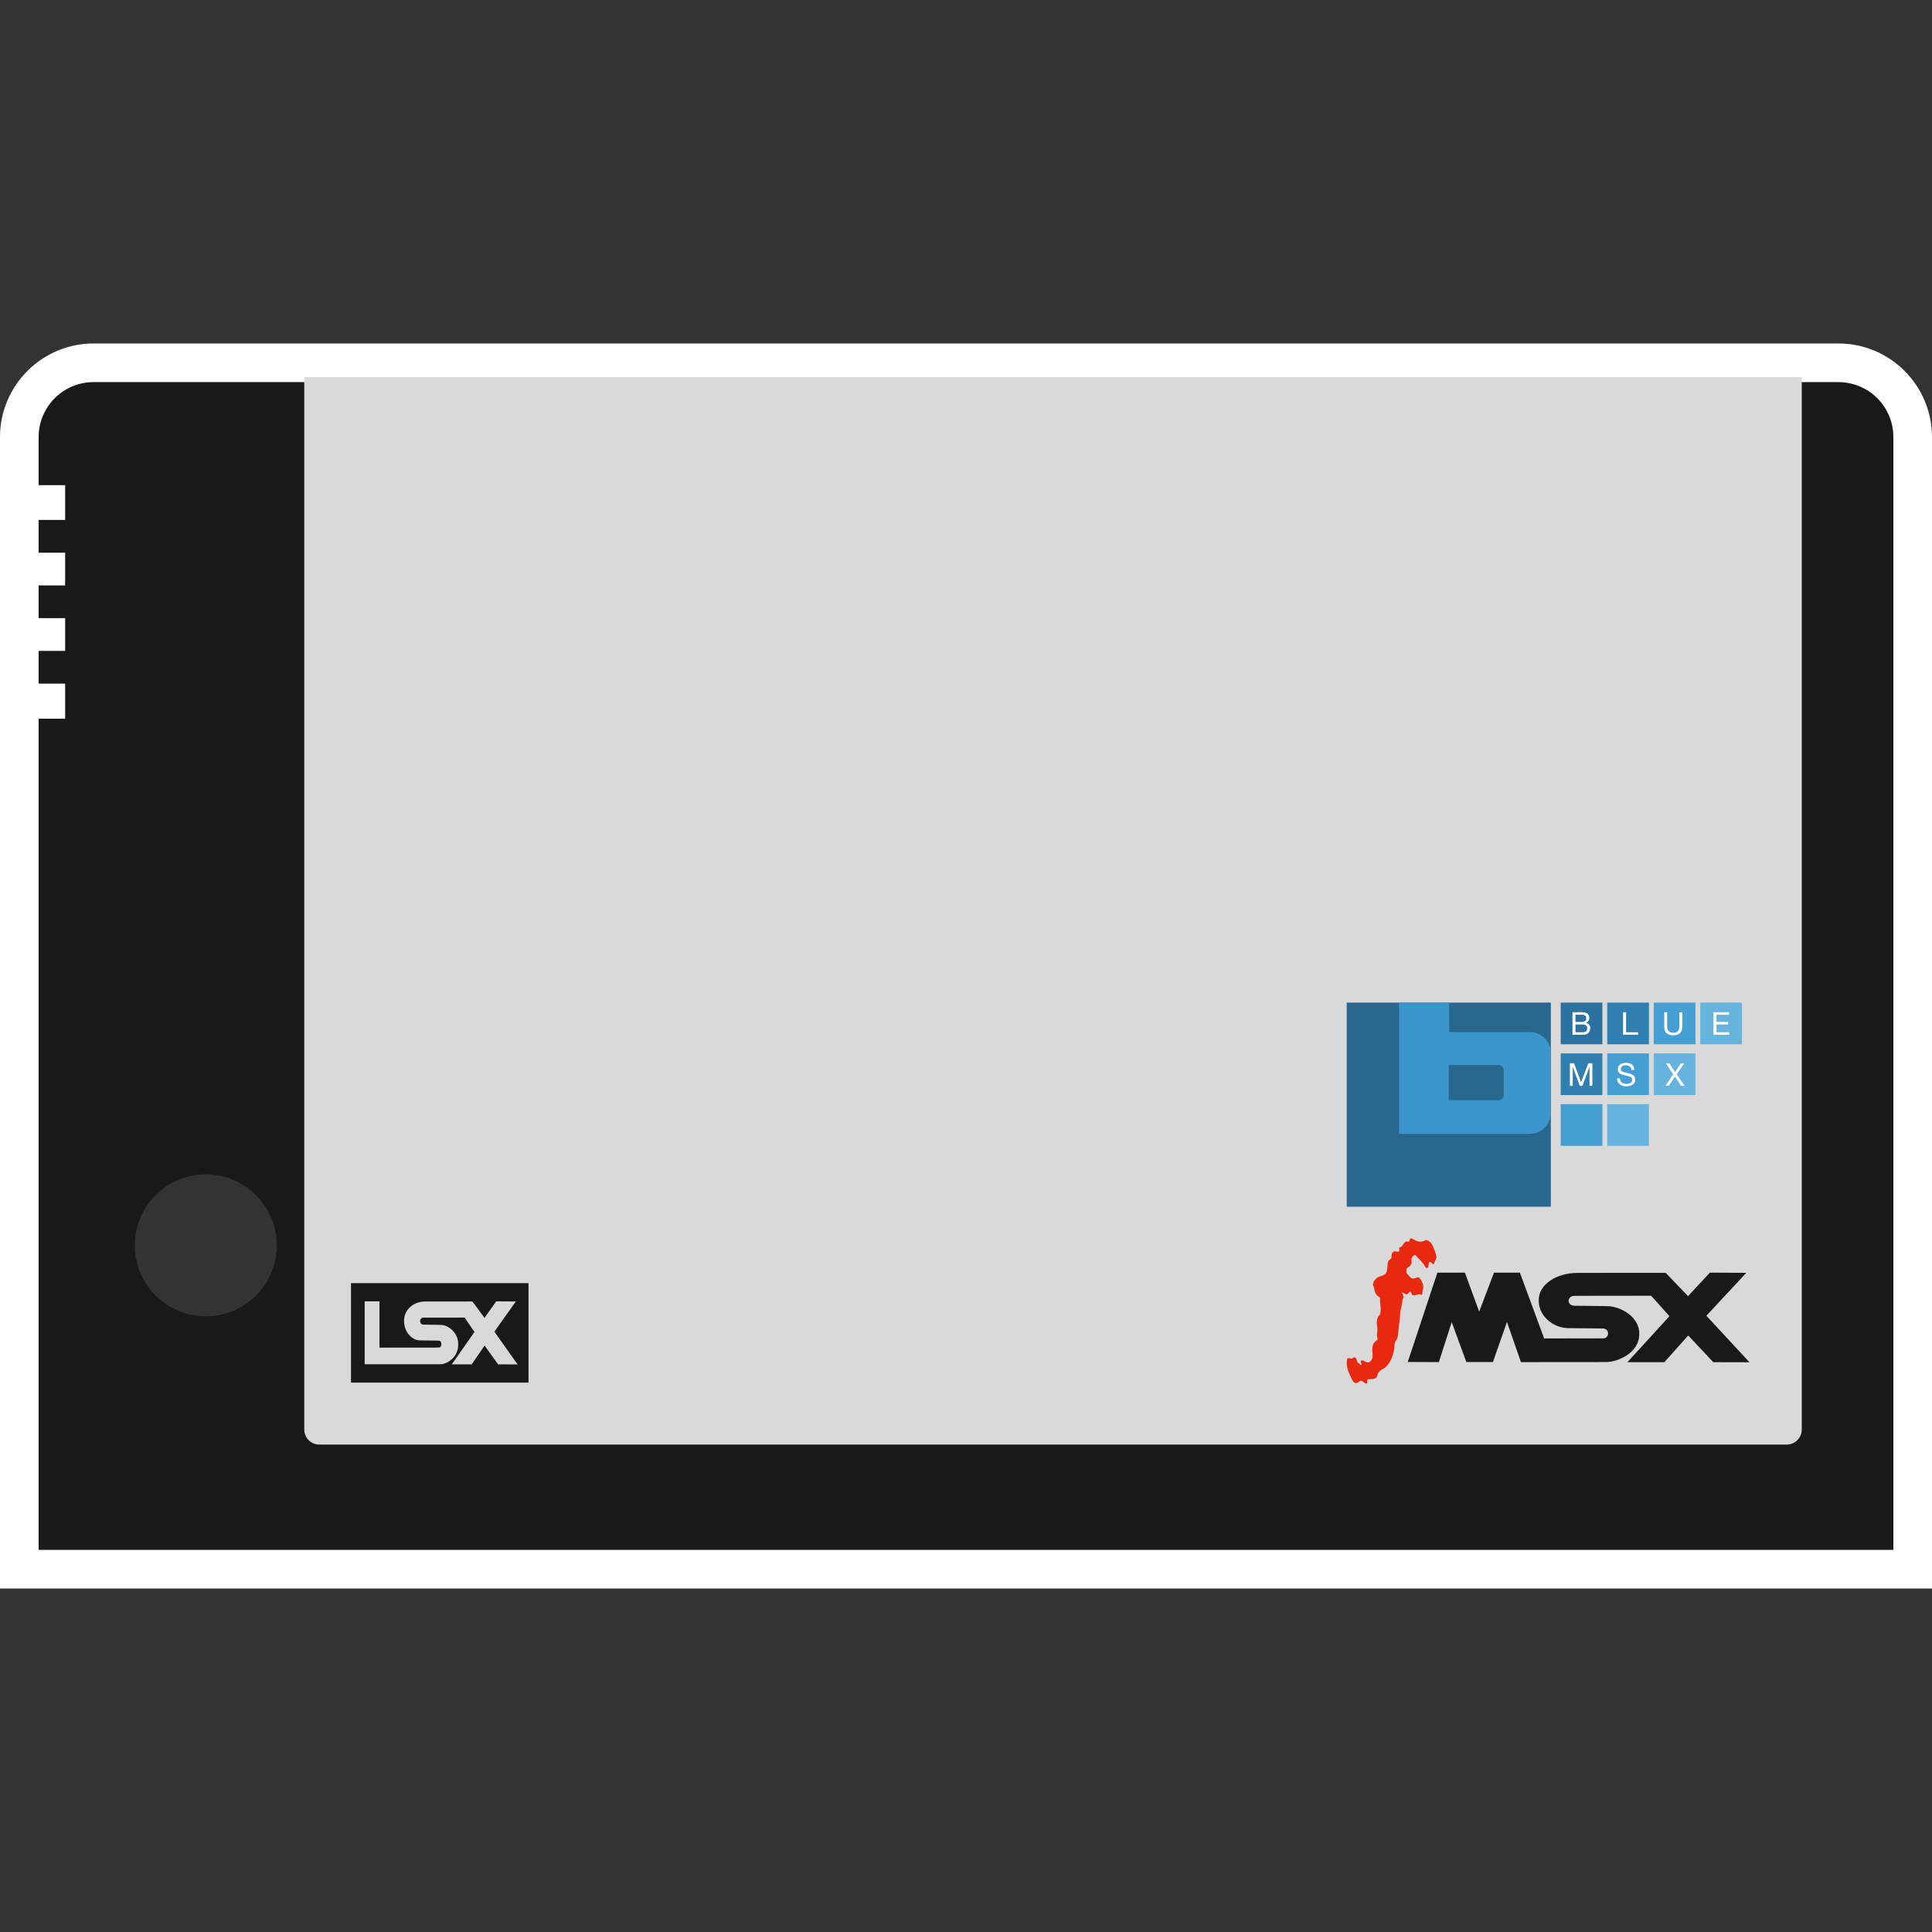 <?xml version="1.0" encoding="UTF-8" standalone="no"?>
<!-- Created with Inkscape (http://www.inkscape.org/) -->

<svg
   xmlns:dc="http://purl.org/dc/elements/1.1/"
   xmlns:cc="http://creativecommons.org/ns#"
   xmlns:rdf="http://www.w3.org/1999/02/22-rdf-syntax-ns#"
   xmlns:svg="http://www.w3.org/2000/svg"
   xmlns="http://www.w3.org/2000/svg"
   xmlns:sodipodi="http://sodipodi.sourceforge.net/DTD/sodipodi-0.dtd"
   xmlns:inkscape="http://www.inkscape.org/namespaces/inkscape"
   id="svg45212"
   version="1.1"
   inkscape:version="0.48.5 r10040"
   width="256"
   height="256"
   xml:space="preserve"
   sodipodi:docname="Microsoft - MSX-content.svg"
   inkscape:export-filename="/Users/margetts/Desktop/BAXY RetroActive/png_marked/Microsoft - MSX-content.png"
   inkscape:export-xdpi="90.099998"
   inkscape:export-ydpi="90.099998"><rect width="100%" height="100%" fill="#333333" stroke="none"/><defs
     id="defs45216"><clipPath
       clipPathUnits="userSpaceOnUse"
       id="clipPath45226"><path
         d="M 0,128 128,128 128,0 0,0 0,128 z"
         id="path45228"
         inkscape:connector-curvature="0" /></clipPath></defs><sodipodi:namedview
     pagecolor="#ffffff"
     bordercolor="#666666"
     borderopacity="1"
     objecttolerance="10"
     gridtolerance="10"
     guidetolerance="10"
     inkscape:pageopacity="0"
     inkscape:pageshadow="2"
     inkscape:window-width="1676"
     inkscape:window-height="1005"
     id="namedview45214"
     showgrid="false"
     inkscape:zoom="5.14375"
     inkscape:cx="55.601458"
     inkscape:cy="80"
     inkscape:window-x="4"
     inkscape:window-y="1"
     inkscape:window-maximized="1"
     inkscape:current-layer="g45220" /><g
     id="g45220"
     inkscape:groupmode="layer"
     inkscape:label="Microsoft - MSX-content"
     transform="matrix(1.25,0,0,-1.25,0,256)"><g
       id="g45222"
       transform="matrix(1.6,0,0,1.6,-2.40002e-4,-1.481)"><g
         id="g45224"
         clip-path="url(#clipPath45226)"><g
           id="g45230"
           transform="translate(13.634,40.852)"><path
             d="m 0,0 c -3.069,0 -5.566,2.497 -5.566,5.566 0,3.068 2.497,5.565 5.566,5.565 3.069,0 5.566,-2.497 5.566,-5.565 C 5.566,2.497 3.069,0 0,0 m 108.165,65.318 -115.599,0 c -3.419,0 -6.2,-2.782 -6.2,-6.201 l 0,-3.186 0,-2.56 0,-1.915 0,-2.56 0,-1.777 0,-2.56 0,-1.778 0,-2.56 0,-54.832 0,-2.56 2.56,0 122.88,0 2.56,0 0,2.56 0,73.728 c 0,3.419 -2.782,6.201 -6.201,6.201"
             style="fill:#ffffff;fill-opacity:1;fill-rule:nonzero;stroke:none"
             id="path45232"
             inkscape:connector-curvature="0" /></g><g
           id="g45234"
           transform="translate(13.634,41.715)"><path
             d="M 0,0 C -2.597,0 -4.703,2.106 -4.703,4.703 -4.703,7.3 -2.597,9.406 0,9.406 2.597,9.406 4.703,7.3 4.703,4.703 4.703,2.106 2.597,0 0,0 m 108.165,61.895 -115.599,0 c -2.01,0 -3.64,-1.63 -3.64,-3.641 l 0,-3.186 1.757,0 0,-2.305 -1.757,0 0,-2.169 1.757,0 0,-2.169 -1.757,0 0,-2.169 1.757,0 0,-2.169 -1.757,0 0,-2.169 1.757,0 0,-2.323 -1.757,0 0,-55.069 122.88,0 0,73.728 c 0,2.011 -1.63,3.641 -3.641,3.641"
             style="fill:#191919;fill-opacity:1;fill-rule:nonzero;stroke:none"
             id="path45236"
             inkscape:connector-curvature="0" /></g><g
           id="g45238"
           transform="translate(118.372,33.219)"><path
             d="m 0,0 -97.214,0 c -0.553,0 -1,0.448 -1,1 l 0,69.722 L 1,70.722 1,1 C 1,0.448 0.552,0 0,0"
             style="fill:#d9d9d9;fill-opacity:1;fill-rule:nonzero;stroke:none"
             id="path45240"
             inkscape:connector-curvature="0" /></g><path
           d="m 35.016,37.324 -11.761,0 0,6.591 11.761,0 0,-6.591 z"
           style="fill:#191919;fill-opacity:1;fill-rule:nonzero;stroke:none"
           id="path45242"
           inkscape:connector-curvature="0" /><g
           id="g45244"
           transform="translate(32.753,40.699)"><path
             d="M 0,0 1.423,2.001 0.125,2.01 -0.654,0.914 -1.452,2.001 -4.589,1.998 c -0.779,0 -1.388,-0.55 -1.393,-1.248 -0.028,-0.761 0.529,-1.332 1.058,-1.327 l 1.23,-0.016 c 0.251,0 0.238,-0.459 0.016,-0.461 l -3.933,-0.004 0,3.068 -0.981,0 0,-4.168 4.982,0 c 0.398,-0.023 1.223,0.396 1.215,1.312 0.017,0.787 -0.667,1.292 -1.152,1.295 l -1.149,0.018 c -0.289,-0.009 -0.3,0.459 -0.003,0.462 l 2.727,0.004 0.654,-0.952 -1.5,-2.145 1.318,-10e-4 0.852,1.244 L 0.247,-2.165 1.539,-2.169 0,0 z"
             style="fill:#d9d9d9;fill-opacity:1;fill-rule:nonzero;stroke:none"
             id="path45246"
             inkscape:connector-curvature="0" /></g><g
           id="g45248"
           transform="translate(91.414,41.831)"><path
             d="M 0,0 C 0.151,0.348 -0.019,0.703 0.024,1.054 0.029,1.09 0.003,1.154 -0.025,1.166 -0.362,1.308 -0.317,1.658 -0.432,1.917 -0.519,2.11 -0.256,2.458 -0.006,2.525 0.411,2.636 0.482,2.746 0.509,3.191 0.52,3.36 0.516,3.566 0.703,3.668 0.812,3.728 0.762,3.814 0.773,3.893 0.801,4.082 0.862,4.235 1.108,4.176 1.235,4.146 1.336,4.172 1.289,4.341 1.278,4.382 1.247,4.428 1.308,4.44 1.561,4.488 1.56,4.903 1.891,4.837 1.963,4.823 1.969,4.877 1.978,4.938 1.996,5.064 2.092,5.066 2.174,5.017 2.446,4.856 2.704,4.741 3.03,4.925 3.099,4.964 3.341,4.853 3.426,4.71 3.577,4.455 3.666,4.172 3.746,3.887 3.801,3.691 3.594,3.565 3.607,3.374 3.61,3.327 3.522,3.322 3.479,3.375 3.25,3.654 3.256,3.382 3.223,3.257 3.207,3.197 3.238,3.121 3.156,3.095 3.056,3.064 3.027,3.142 2.988,3.211 2.836,3.479 2.597,3.673 2.397,3.899 2.353,3.948 2.33,3.978 2.274,3.933 2.179,3.856 2.08,3.738 2.096,3.641 2.135,3.393 2.089,3.247 1.847,3.12 1.731,3.058 1.742,2.766 1.817,2.698 1.944,2.584 2.028,2.367 2.261,2.39 2.393,2.403 2.542,2.551 2.656,2.4 2.805,2.202 2.911,1.971 2.874,1.711 2.86,1.608 2.795,1.514 2.826,1.399 2.834,1.369 2.791,1.325 2.771,1.287 2.566,1.486 2.328,1.146 2.123,1.328 2.111,1.45 2.019,1.585 1.938,1.464 1.774,1.219 1.651,1.409 1.466,1.488 1.517,1.353 1.55,1.266 1.582,1.18 1.58,1.154 1.577,1.127 1.574,1.1 1.53,1.081 1.498,1.054 1.509,0.999 1.493,0.67 1.365,0.35 1.352,0.035 1.335,-0.373 1.249,-0.767 1.223,-1.169 1.211,-1.364 1.206,-1.546 1.077,-1.715 0.977,-1.847 0.981,-2.023 0.963,-2.189 0.911,-2.656 0.751,-3.104 0.437,-3.44 0.307,-3.579 0.054,-3.635 -0.067,-3.834 -0.084,-3.86 -0.132,-3.878 -0.133,-3.9 -0.148,-4.261 -0.41,-4.275 -0.67,-4.281 c -0.114,-0.003 -0.18,0.039 -0.166,-0.158 0.017,-0.256 -0.208,-0.054 -0.24,-0.031 -0.114,0.079 -0.172,0.136 -0.315,0.014 -0.156,-0.134 -0.319,-0.115 -0.432,0.121 -0.203,0.422 -0.427,0.828 -0.352,1.326 0.016,0.108 0.055,0.14 0.137,0.118 0.102,-0.026 0.177,-0.06 0.285,0.025 0.138,0.108 0.184,-0.044 0.222,-0.142 0.04,-0.102 0.056,-0.218 0.193,-0.239 0.022,-0.04 0.018,-0.125 0.095,-0.081 0.059,0.033 0.037,0.089 -0.006,0.132 -0.032,0.224 0.089,0.183 0.212,0.116 0.141,-0.077 0.285,-0.145 0.421,-0.009 0.132,0.133 0.152,0.277 0.135,0.486 -0.026,0.302 -0.069,0.67 0.268,0.89 0.034,0.022 0.089,0.072 0.083,0.085 -0.124,0.268 0.011,0.546 -0.039,0.818 -0.054,0.289 -0.054,0.58 0.173,0.816 0.015,-0.011 0.029,-0.022 0.044,-0.034 0.001,0.011 0.006,0.024 0.001,0.032 C 0.033,0.031 0.016,0.029 0,0"
             style="fill:#e9290f;fill-opacity:1;fill-rule:nonzero;stroke:none"
             id="path45250"
             inkscape:connector-curvature="0" /></g><g
           id="g45252"
           transform="translate(93.268,38.692)"><path
             d="m 0,0 1.964,5.919 1.821,0 0.947,-2.584 0.982,2.584 1.714,0 1.607,-4.361 3.921,0.006 c 0.412,0.003 0.437,0.654 -0.03,0.654 L 10.642,2.242 C 9.662,2.234 8.628,3.046 8.678,4.128 c 0.01,0.992 1.14,1.773 2.586,1.773 l 5.824,0.004 1.482,-1.545 1.447,1.559 2.41,-0.014 -2.643,-2.843 2.857,-3.083 -2.398,0.006 -1.662,1.769 -1.582,-1.769 -2.446,10e-4 2.785,3.048 -1.214,1.354 -5.063,-0.006 C 10.509,4.378 10.529,3.713 11.065,3.725 L 13.199,3.7 C 14.1,3.696 15.37,2.979 15.338,1.859 15.352,0.557 13.821,-0.037 13.083,-0.006 L 7.5,-0.011 6.571,2.652 5.643,-0.006 3.88,-0.006 2.911,2.638 2.059,-0.01 0,0 z"
             style="fill:#191919;fill-opacity:1;fill-rule:nonzero;stroke:none"
             id="path45254"
             inkscape:connector-curvature="0" /></g><path
           d="m 102.747,48.977 -13.523,0 0,13.523 13.523,0 0,-13.523 z"
           style="fill:#29678f;fill-opacity:1;fill-rule:nonzero;stroke:none"
           id="path45256"
           inkscape:connector-curvature="0" /><g
           id="g45258"
           transform="translate(99.626,56.376)"><path
             d="m 0,0 c 0,-0.193 -0.156,-0.349 -0.349,-0.349 l -3.292,0 0,2.337 3.292,0 C -0.156,1.988 0,1.832 0,1.64 L 0,0 z m 1.725,4.172 -5.346,0 0,1.952 -3.314,0 0,-8.694 8.66,0 c 0.771,0 1.396,0.624 1.396,1.395 l 0,3.951 c 0,0.771 -0.625,1.396 -1.396,1.396"
             style="fill:#3b96cc;fill-opacity:1;fill-rule:nonzero;stroke:none"
             id="path45260"
             inkscape:connector-curvature="0" /></g><path
           d="m 106.163,59.739 -2.761,0 0,2.761 2.761,0 0,-2.761 z"
           style="fill:#2c72a1;fill-opacity:1;fill-rule:nonzero;stroke:none"
           id="path45262"
           inkscape:connector-curvature="0" /><path
           d="m 109.245,59.739 -2.761,0 0,2.761 2.761,0 0,-2.761 z"
           style="fill:#2f7fb1;fill-opacity:1;fill-rule:nonzero;stroke:none"
           id="path45264"
           inkscape:connector-curvature="0" /><path
           d="m 112.327,59.739 -2.761,0 0,2.761 2.761,0 0,-2.761 z"
           style="fill:#459fd2;fill-opacity:1;fill-rule:nonzero;stroke:none"
           id="path45266"
           inkscape:connector-curvature="0" /><path
           d="m 106.163,56.374 -2.761,0 0,2.761 2.761,0 0,-2.761 z"
           style="fill:#2f7fb1;fill-opacity:1;fill-rule:nonzero;stroke:none"
           id="path45268"
           inkscape:connector-curvature="0" /><path
           d="m 109.245,56.374 -2.761,0 0,2.761 2.761,0 0,-2.761 z"
           style="fill:#459fd3;fill-opacity:1;fill-rule:nonzero;stroke:none"
           id="path45270"
           inkscape:connector-curvature="0" /><path
           d="m 112.327,56.374 -2.761,0 0,2.761 2.761,0 0,-2.761 z"
           style="fill:#66b3de;fill-opacity:1;fill-rule:nonzero;stroke:none"
           id="path45272"
           inkscape:connector-curvature="0" /><path
           d="m 106.163,53.01 -2.761,0 0,2.761 2.761,0 0,-2.761 z"
           style="fill:#459fd3;fill-opacity:1;fill-rule:nonzero;stroke:none"
           id="path45274"
           inkscape:connector-curvature="0" /><path
           d="m 109.245,53.01 -2.761,0 0,2.761 2.761,0 0,-2.761 z"
           style="fill:#65b3de;fill-opacity:1;fill-rule:nonzero;stroke:none"
           id="path45276"
           inkscape:connector-curvature="0" /><path
           d="m 115.409,59.739 -2.761,0 0,2.761 2.761,0 0,-2.761 z"
           style="fill:#66b3de;fill-opacity:1;fill-rule:nonzero;stroke:none"
           id="path45278"
           inkscape:connector-curvature="0" /><g
           id="g45280"
           transform="translate(104.878,60.536)"><path
             d="M 0,0 C 0.088,0 0.157,0.024 0.206,0.071 0.256,0.119 0.28,0.184 0.28,0.268 0.28,0.317 0.271,0.357 0.253,0.389 0.235,0.421 0.211,0.447 0.181,0.466 0.151,0.484 0.116,0.498 0.077,0.505 0.038,0.513 -0.002,0.517 -0.044,0.517 l -0.454,0 L -0.498,0 0,0 z m -0.1,0.684 c 0.113,0 0.194,0.02 0.243,0.06 0.05,0.04 0.075,0.099 0.075,0.179 0,0.053 -0.009,0.095 -0.025,0.126 C 0.176,1.079 0.153,1.103 0.123,1.12 0.094,1.136 0.06,1.147 0.022,1.152 -0.016,1.157 -0.057,1.159 -0.1,1.159 l -0.398,0 0,-0.475 0.398,0 z m -0.055,0.643 c 0.032,0 0.067,-10e-4 0.104,-10e-4 C -0.014,1.325 0.022,1.323 0.059,1.319 0.095,1.316 0.129,1.311 0.16,1.304 0.191,1.297 0.218,1.286 0.241,1.272 0.289,1.243 0.331,1.203 0.365,1.151 0.399,1.099 0.416,1.036 0.416,0.961 0.416,0.881 0.397,0.812 0.359,0.754 0.321,0.697 0.266,0.654 0.195,0.626 l 0,-0.004 C 0.287,0.602 0.357,0.56 0.406,0.496 0.455,0.432 0.479,0.354 0.479,0.262 0.479,0.207 0.469,0.154 0.45,0.103 0.43,0.051 0.401,0.005 0.363,-0.035 0.325,-0.074 0.277,-0.106 0.221,-0.131 0.164,-0.155 0.099,-0.167 0.025,-0.167 l -0.722,0 0,1.494 0.542,0 z"
             style="fill:#ffffff;fill-opacity:1;fill-rule:nonzero;stroke:none"
             id="path45282"
             inkscape:connector-curvature="0" /></g><g
           id="g45284"
           transform="translate(107.732,61.862)"><path
             d="m 0,0 0,-1.327 0.791,0 0,-0.167 -0.99,0 0,1.494 L 0,0 z"
             style="fill:#ffffff;fill-opacity:1;fill-rule:nonzero;stroke:none"
             id="path45286"
             inkscape:connector-curvature="0" /></g><g
           id="g45288"
           transform="translate(111.306,60.478)"><path
             d="m 0,0 c -0.102,-0.096 -0.247,-0.143 -0.435,-0.143 -0.193,0 -0.343,0.045 -0.451,0.137 -0.108,0.091 -0.162,0.237 -0.162,0.436 l 0,0.954 0.198,0 0,-0.954 c 0,-0.134 0.036,-0.235 0.107,-0.304 0.071,-0.069 0.174,-0.104 0.308,-0.104 0.127,0 0.223,0.035 0.29,0.104 0.066,0.069 0.099,0.17 0.099,0.304 l 0,0.954 0.199,0 0,-0.954 C 0.153,0.239 0.102,0.096 0,0"
             style="fill:#ffffff;fill-opacity:1;fill-rule:nonzero;stroke:none"
             id="path45290"
             inkscape:connector-curvature="0" /></g><g
           id="g45292"
           transform="translate(114.553,61.862)"><path
             d="m 0,0 0,-0.167 -0.833,0 0,-0.475 0.776,0 0,-0.168 -0.776,0 0,-0.517 0.839,0 0,-0.167 -1.038,0 0,1.494 L 0,0 z"
             style="fill:#ffffff;fill-opacity:1;fill-rule:nonzero;stroke:none"
             id="path45294"
             inkscape:connector-curvature="0" /></g><g
           id="g45296"
           transform="translate(104.283,58.479)"><path
             d="M 0,0 0.471,-1.256 0.944,0 l 0.272,0 0,-1.494 -0.188,0 0,1.243 -0.005,0 -0.466,-1.243 -0.17,0 -0.467,1.243 -0.004,0 0,-1.243 -0.188,0 0,1.494 L 0,0 z"
             style="fill:#ffffff;fill-opacity:1;fill-rule:nonzero;stroke:none"
             id="path45298"
             inkscape:connector-curvature="0" /></g><g
           id="g45300"
           transform="translate(107.973,58.275)"><path
             d="m 0,0 c -0.066,0.048 -0.151,0.072 -0.254,0.072 -0.042,0 -0.083,-0.004 -0.124,-0.012 -0.04,-0.009 -0.076,-0.023 -0.108,-0.042 -0.031,-0.02 -0.056,-0.046 -0.075,-0.079 -0.019,-0.033 -0.028,-0.073 -0.028,-0.122 0,-0.046 0.013,-0.083 0.041,-0.112 0.027,-0.029 0.063,-0.052 0.109,-0.07 0.045,-0.018 0.096,-0.033 0.153,-0.045 0.058,-0.012 0.116,-0.025 0.175,-0.039 0.059,-0.014 0.118,-0.03 0.175,-0.049 0.057,-0.019 0.108,-0.044 0.154,-0.076 0.045,-0.033 0.081,-0.073 0.108,-0.122 0.028,-0.049 0.041,-0.11 0.041,-0.184 0,-0.08 -0.018,-0.148 -0.053,-0.204 C 0.278,-1.141 0.233,-1.187 0.177,-1.222 0.121,-1.258 0.059,-1.284 -0.01,-1.3 c -0.07,-0.016 -0.138,-0.024 -0.207,-0.024 -0.083,0 -0.163,0.011 -0.237,0.032 -0.075,0.021 -0.14,0.052 -0.197,0.095 -0.056,0.042 -0.101,0.097 -0.134,0.163 -0.033,0.066 -0.049,0.145 -0.049,0.236 l 0.188,0 c 0,-0.063 0.013,-0.117 0.037,-0.163 0.024,-0.045 0.057,-0.082 0.096,-0.112 0.04,-0.029 0.086,-0.05 0.139,-0.064 0.053,-0.014 0.108,-0.021 0.164,-0.021 0.044,0 0.089,0.004 0.135,0.012 0.045,0.009 0.086,0.023 0.122,0.043 0.036,0.02 0.066,0.048 0.088,0.083 0.022,0.035 0.033,0.079 0.033,0.134 0,0.051 -0.013,0.093 -0.04,0.125 -0.028,0.032 -0.064,0.059 -0.109,0.079 -0.046,0.02 -0.097,0.036 -0.154,0.049 -0.057,0.012 -0.115,0.025 -0.175,0.039 -0.059,0.013 -0.117,0.028 -0.174,0.046 -0.058,0.017 -0.109,0.04 -0.154,0.069 -0.046,0.028 -0.082,0.065 -0.109,0.111 -0.027,0.045 -0.041,0.102 -0.041,0.17 0,0.076 0.015,0.141 0.046,0.196 0.031,0.055 0.072,0.1 0.122,0.136 0.051,0.036 0.109,0.062 0.174,0.079 0.065,0.018 0.132,0.027 0.2,0.027 0.077,0 0.148,-0.01 0.214,-0.028 C 0.033,0.194 0.091,0.166 0.14,0.127 0.19,0.088 0.229,0.038 0.257,-0.021 0.286,-0.08 0.302,-0.151 0.305,-0.233 l -0.189,0 C 0.105,-0.126 0.066,-0.048 0,0"
             style="fill:#ffffff;fill-opacity:1;fill-rule:nonzero;stroke:none"
             id="path45302"
             inkscape:connector-curvature="0" /></g><g
           id="g45304"
           transform="translate(110.363,58.479)"><path
             d="M 0,0 0.239,0 0.611,-0.584 1,0 1.222,0 0.728,-0.726 l 0.526,-0.768 -0.243,0 -0.402,0.617 -0.414,-0.617 -0.222,0 0.519,0.768 L 0,0 z"
             style="fill:#ffffff;fill-opacity:1;fill-rule:nonzero;stroke:none"
             id="path45306"
             inkscape:connector-curvature="0" /></g></g></g></g></svg>